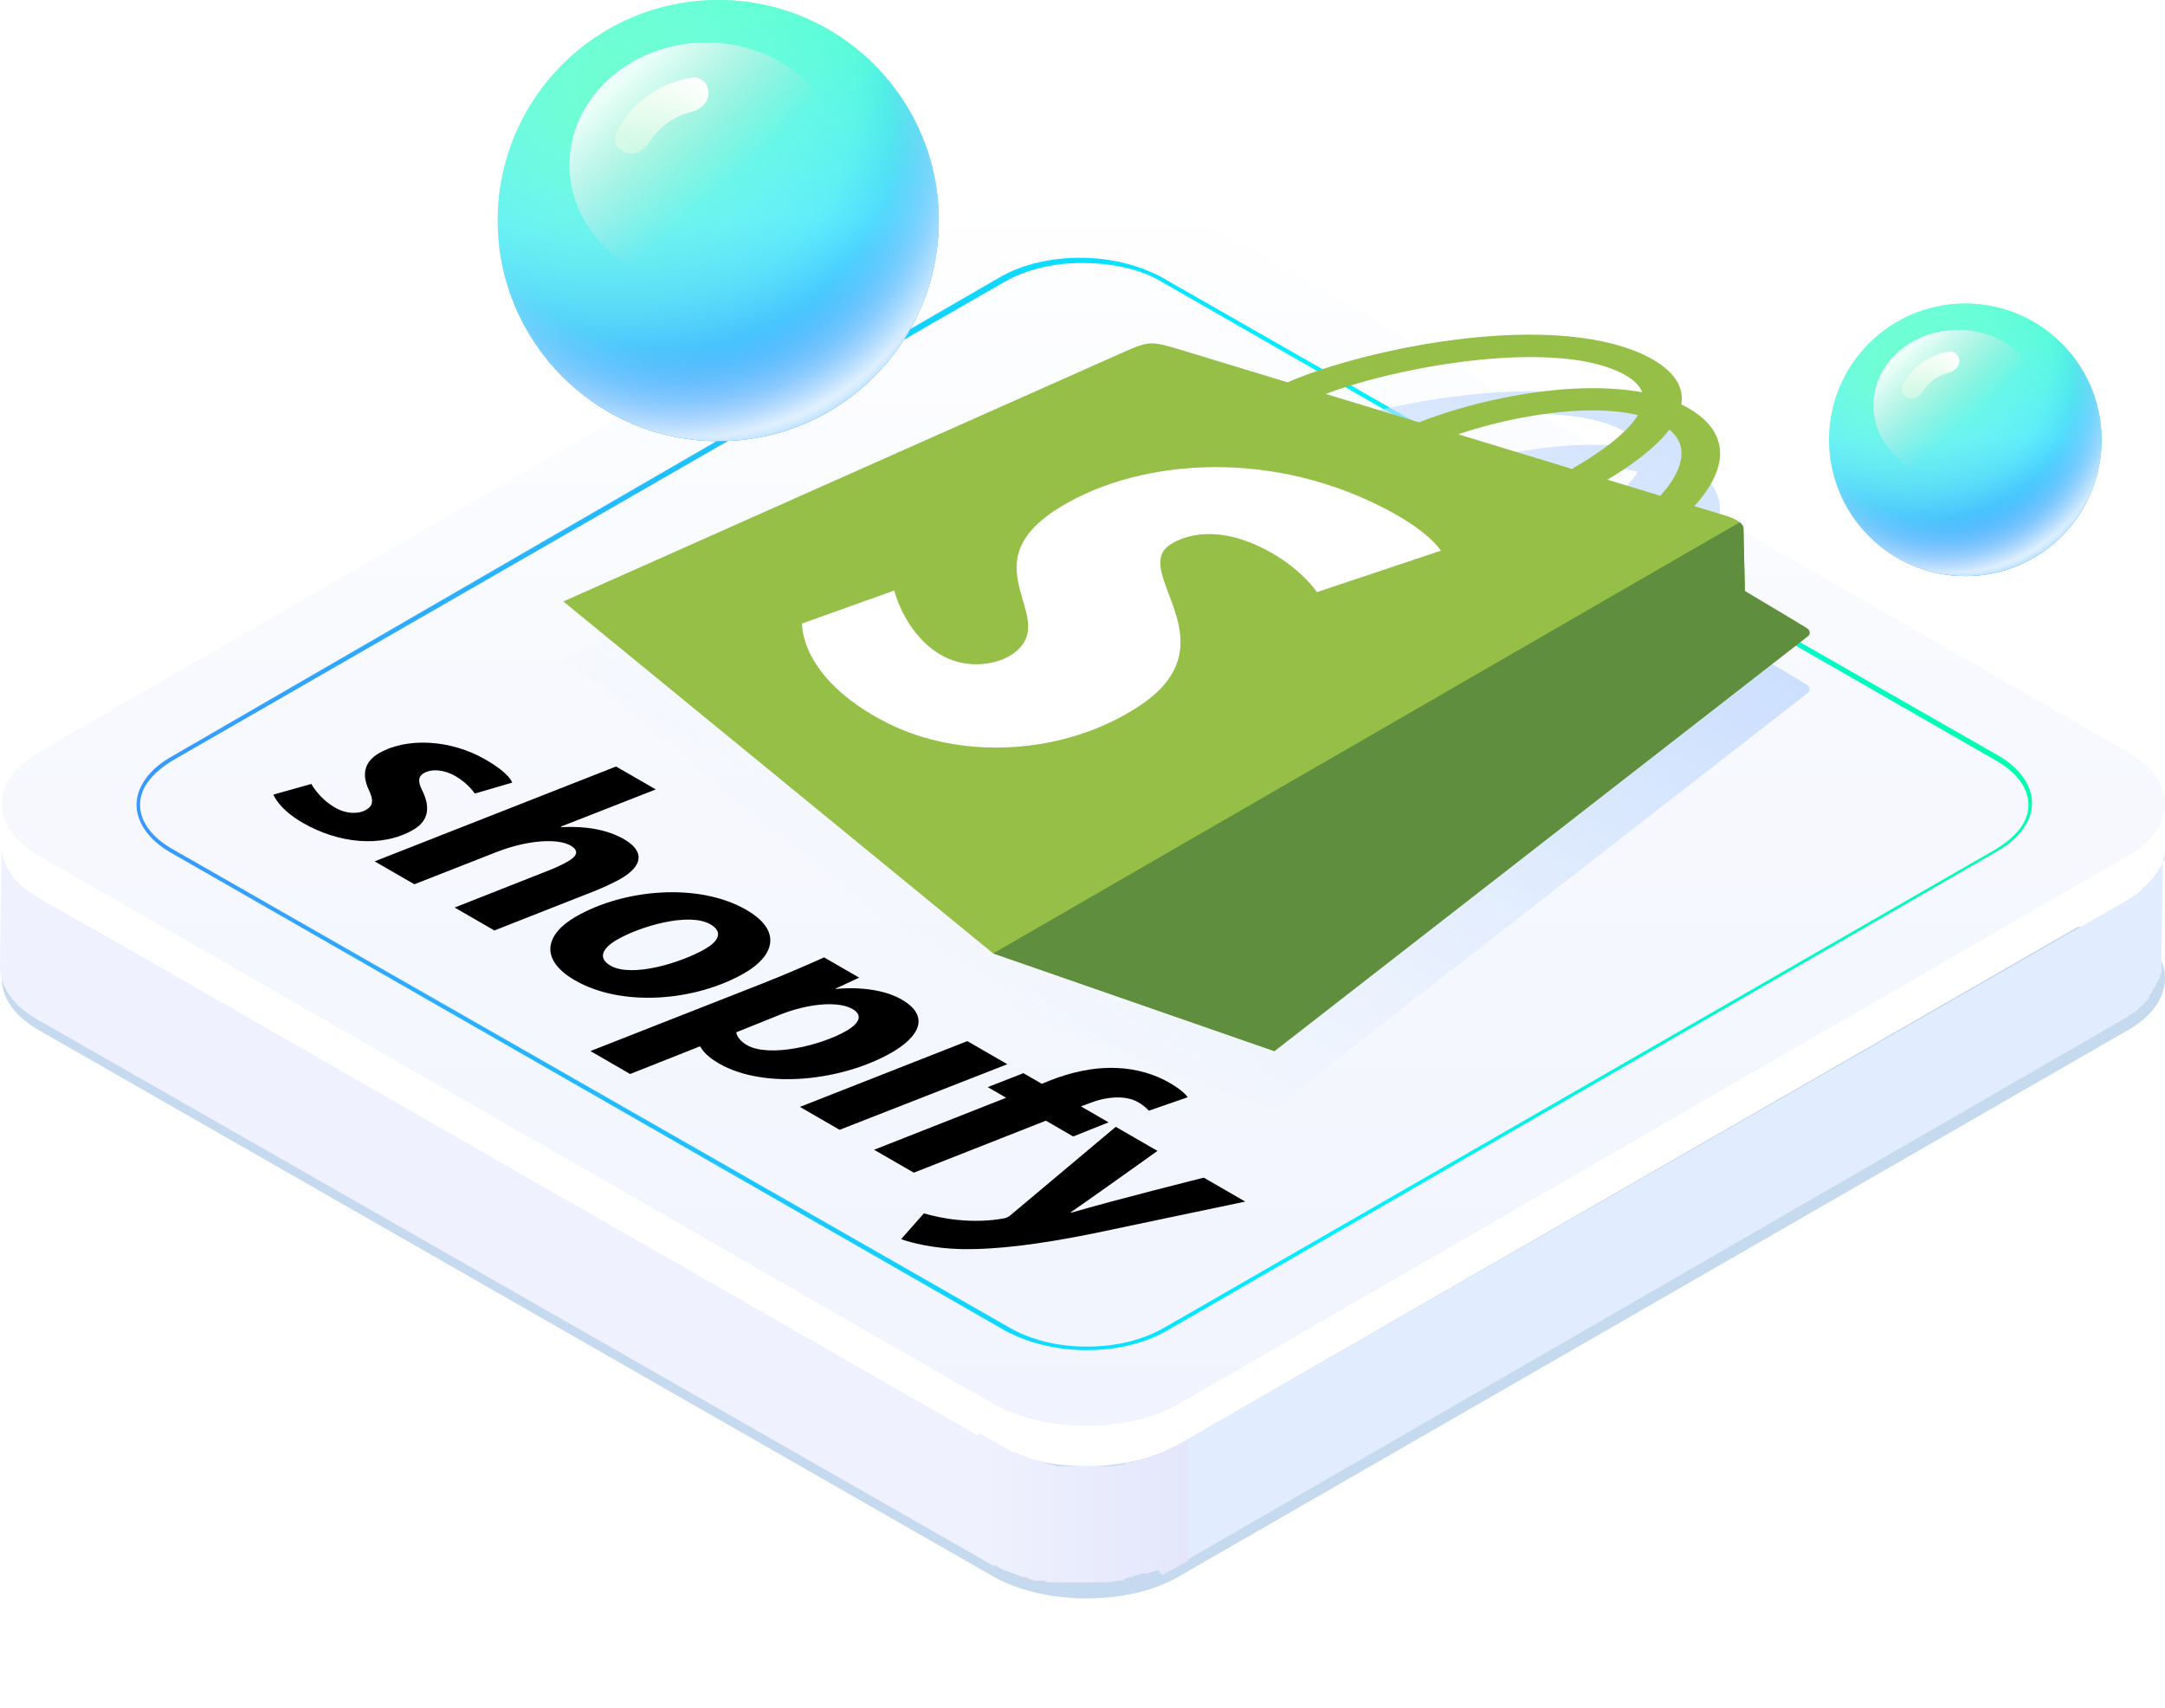 <svg width="535" height="422" viewBox="0 0 535 422" fill="none" xmlns="http://www.w3.org/2000/svg">
<g clip-path="url(#clip0_862_35308)">
<g filter="url(#filter0_f_862_35308)">
<path d="M9.639 254.554C-2.63 247.6 -2.63 235.866 9.639 228.912L244.496 230.215C256.764 223.262 276.92 223.262 289.627 230.215L525.798 228.912C538.066 235.866 538.066 247.6 525.798 254.554L290.941 389.723C278.673 396.677 258.517 396.677 245.81 389.723L9.639 254.554Z" fill="#C5D9EF"/>
</g>
<path d="M535 210.157C535 210.592 535 211.027 535 211.027C535 211.461 535 211.461 535 211.896C535 212.331 535 212.765 534.562 212.765C534.562 213.2 534.562 213.2 534.124 213.634C534.124 214.069 533.686 214.069 533.686 214.504C533.248 214.938 533.248 215.373 532.809 215.808C532.371 216.242 532.371 216.677 531.933 217.111C531.933 217.111 531.933 217.111 531.495 217.546C531.057 217.981 530.619 218.415 530.18 218.85C529.742 219.285 529.304 219.285 529.304 219.719C528.866 220.154 528.866 220.154 528.428 220.588C527.99 221.023 527.551 221.023 527.113 221.458C526.675 221.892 526.237 221.892 525.799 222.327L290.942 357.061L290.504 387.05L525.361 251.447C525.361 251.447 525.799 251.447 525.799 251.012C526.237 251.012 526.237 250.578 526.675 250.578C527.113 250.143 527.551 250.143 527.99 249.708C528.428 249.274 528.428 249.274 528.866 248.839C529.304 248.404 529.742 248.404 529.742 247.97C530.18 247.535 530.619 247.101 531.057 246.666C531.057 246.666 531.057 246.666 531.057 246.231C531.057 245.797 531.495 245.797 531.495 245.362L531.933 244.927C531.933 244.927 531.933 244.927 531.933 244.493C532.371 244.058 532.371 243.624 532.809 243.624C532.809 243.624 532.809 243.624 532.809 243.189C532.809 242.754 533.248 242.754 533.248 242.32C533.248 242.32 533.248 241.885 533.686 241.885C533.686 241.885 533.686 241.885 533.686 241.45C533.686 241.016 533.686 241.016 534.124 240.581V240.147C534.124 239.712 534.124 239.277 534.124 239.277C534.124 238.843 534.124 238.843 534.124 238.408C534.124 238.408 534.124 238.408 534.124 237.973L534.562 207.984C535 209.288 535 209.723 535 210.157Z" fill="#E1EDFF"/>
<path d="M9.64 221.89C3.505 218.413 0.438 213.632 0.438 208.852L0 238.841C0 243.622 3.067 248.402 9.201 251.879L245.811 387.048L246.249 357.059L9.64 221.89Z" fill="#EFF1FE"/>
<path d="M525.798 196.248C538.066 203.202 538.066 214.937 525.798 221.891L290.941 357.059C278.673 364.013 258.517 364.013 245.81 357.059L9.639 221.891C-2.63 214.937 -2.63 203.202 9.639 196.248L244.496 60.645C256.764 53.691 276.92 53.691 289.627 60.645L525.798 196.248Z" fill="white"/>
<path d="M9.639 211.461C-2.63 204.507 -2.63 192.772 9.639 185.818L244.496 50.215C256.764 43.261 276.92 43.261 289.627 50.215L525.798 185.818C538.066 192.772 538.066 204.507 525.798 211.461L290.941 347.064C278.673 354.018 258.517 354.018 245.81 347.064L9.639 211.461Z" fill="url(#paint0_linear_862_35308)"/>
<path d="M268.595 333.589C261.146 333.589 254.136 331.851 248.439 328.809L42.063 210.591C36.805 207.548 33.738 203.202 33.738 198.856C33.738 194.51 36.805 190.163 42.063 187.121L247.125 68.468C252.383 65.426 259.394 63.688 266.842 63.688C274.291 63.688 281.302 65.426 286.998 68.468L493.812 186.686C499.07 189.729 502.137 194.075 502.137 198.421C502.137 202.767 499.07 207.114 493.812 210.156L288.312 328.809C283.054 331.851 276.044 333.589 268.595 333.589ZM267.28 64.991C259.832 64.991 253.259 66.73 248.001 69.772L42.502 187.99C37.682 191.033 34.615 194.51 34.615 198.856C34.615 202.767 37.244 206.679 42.502 209.721L249.316 327.939C254.574 330.982 261.146 332.72 268.595 332.72C276.044 332.72 282.616 330.982 287.874 327.939L493.374 209.721C498.194 206.679 501.261 203.202 501.261 198.856C501.261 194.944 498.632 191.033 493.374 187.99L286.56 69.338C281.302 66.295 274.291 64.991 267.28 64.991Z" fill="url(#paint1_linear_862_35308)"/>
<path d="M287.875 388.786C288.751 388.351 292.694 386.178 293.571 385.743V355.754C292.694 356.189 289.189 357.927 288.313 358.362C287.875 358.362 287.875 358.796 287.436 358.796C286.56 359.231 285.684 359.666 284.807 359.666C284.369 359.666 284.369 360.1 283.931 360.1C283.493 360.1 283.055 360.535 282.178 360.535C281.74 360.535 281.302 360.97 280.864 360.97C280.426 360.97 279.549 361.404 279.111 361.404C278.673 361.404 278.235 361.404 277.797 361.839C276.482 361.839 275.606 362.274 274.291 362.274C273.853 362.274 273.415 362.274 272.977 362.274C272.101 362.274 271.662 362.274 270.786 362.274C270.348 362.274 269.91 362.274 269.472 362.274C269.033 362.274 268.157 362.274 267.719 362.274C267.281 362.274 266.843 362.274 266.404 362.274C265.966 362.274 265.528 362.274 264.652 362.274C264.214 362.274 263.775 362.274 263.337 362.274C262.899 362.274 262.461 362.274 261.585 362.274C261.146 362.274 260.708 362.274 260.27 361.839C259.832 361.839 258.956 361.839 258.517 361.404C258.079 361.404 257.641 361.404 257.203 360.97C256.327 360.97 255.888 360.535 255.012 360.535C254.574 360.535 254.136 360.535 254.136 360.1C252.821 359.666 251.945 359.231 250.63 358.796C250.192 358.796 249.754 358.362 248.878 357.927C248.44 357.927 248.44 357.493 248.001 357.493C247.125 357.058 242.744 354.45 241.867 354.016V384.439C242.744 384.874 246.687 387.047 247.125 387.482C247.563 387.482 247.563 387.916 248.001 387.916C248.44 387.916 248.878 388.351 249.316 388.351C250.63 388.786 251.507 389.22 252.821 389.655C252.821 389.655 252.821 389.655 253.259 389.655C253.698 389.655 253.698 389.655 254.136 390.089C254.574 390.089 255.45 390.524 255.888 390.524H256.327C256.765 390.524 256.765 390.524 257.203 390.524C257.641 390.524 258.079 390.524 258.956 390.959C259.394 390.959 259.394 390.959 259.832 390.959C260.27 390.959 260.27 390.959 260.708 390.959C261.146 390.959 261.585 390.959 262.023 390.959C262.461 390.959 262.461 390.959 262.899 390.959C263.337 390.959 263.337 390.959 263.775 390.959C264.214 390.959 264.652 390.959 265.09 390.959C265.528 390.959 265.528 390.959 265.966 390.959C265.966 390.959 266.404 390.959 266.843 390.959C267.281 390.959 268.157 390.959 268.595 390.959C269.033 390.959 269.033 390.959 269.472 390.959H269.91C270.786 390.959 271.224 390.959 272.101 390.959C272.539 390.959 272.539 390.959 272.977 390.959C272.977 390.959 272.977 390.959 273.415 390.959C274.73 390.959 275.606 390.524 276.92 390.524C277.359 390.524 277.797 390.524 277.797 390.089C278.235 390.089 279.111 389.655 279.549 389.655C279.988 389.655 280.426 389.22 280.864 389.22C281.302 389.22 281.74 388.786 282.617 388.786H283.055H283.493C284.369 388.351 285.246 388.351 286.122 387.916C286.998 389.22 287.436 389.22 287.875 388.786Z" fill="url(#paint2_linear_862_35308)"/>
<path d="M446.64 171.269C447.549 170.578 447.213 169.709 446.513 169.231C445.819 168.757 431.195 160.054 431.195 160.054C431.195 160.054 430.836 145.921 430.836 144.504C430.837 143.088 428.07 141.919 426.861 141.541C426.844 141.538 423.806 140.612 418.69 139.055C420.154 137.455 421.797 135.397 423.042 133.095C427.058 125.671 425.044 119.357 417.232 114.833C417.22 114.826 417.214 114.823 417.203 114.816C416.659 114.502 416.068 114.222 415.478 113.934C415.525 113.64 415.565 113.35 415.588 113.056C415.825 108.983 413.233 105.435 407.84 102.501C397.447 96.835 380.086 95.238 358.965 98.011C344.104 99.962 328.277 104.055 318.167 108.462C302.971 103.838 292.347 100.604 292.109 100.533C284.413 98.215 284.049 98.211 277.764 100.958C273.025 103.039 139.21 162.603 139.21 162.603L245.416 249.566L314.909 273.711C314.909 273.711 445.731 171.961 446.64 171.269ZM410.27 136.493C406.399 135.313 401.995 133.974 397.221 132.52C402.261 129.523 408.771 125.063 412.539 120.135C418.754 125.401 413.852 132.587 410.27 136.493ZM388.419 129.844C379.606 127.161 369.988 124.234 360.342 121.298C370.347 117.913 382.175 115.622 392.181 115.418C395.902 115.341 400.56 115.551 404.761 116.56C401.723 121.542 394.073 126.66 388.419 129.844ZM401.318 106.5C403.743 107.84 405.218 109.294 405.803 110.927C401.654 110.169 396.978 109.821 391.845 109.925C378.541 110.196 362.934 113.527 350.66 118.348C342.651 115.909 334.81 113.527 327.6 111.328C347.31 103.965 385.271 97.757 401.318 106.5Z" fill="url(#paint3_linear_862_35308)"/>
<path d="M446.516 169.235C445.822 168.761 431.199 160.057 431.199 160.057C431.199 160.057 430.84 145.925 430.84 144.508C430.84 143.98 430.458 143.486 429.908 143.055L245.436 249.566L314.919 273.712C314.919 273.712 445.735 171.965 446.644 171.273C447.552 170.581 447.211 169.709 446.516 169.235Z" fill="url(#paint4_linear_862_35308)"/>
<path d="M356.067 150.068L325.421 160.298C325.421 160.298 321.492 154.241 312.406 149.617C299.079 142.838 291.041 147.325 289.184 148.545C279.051 155.183 305.144 172.974 281.406 188.523C262.732 200.755 237.27 201.797 219.152 192.579C197.405 181.514 198.209 168.046 198.209 168.046L220.981 159.904C220.981 159.904 223.764 171.387 233.41 176.295C239.712 179.499 246.651 177.939 249.845 175.847C263.062 167.187 239.058 154.291 260.776 140.062C279.051 128.088 311.631 124.072 341.681 139.364C353.272 145.247 356.067 150.068 356.067 150.068Z" fill="url(#paint5_linear_862_35308)"/>
<path d="M446.64 157.269C447.549 156.578 447.213 155.709 446.513 155.231C445.819 154.757 431.195 146.054 431.195 146.054C431.195 146.054 430.836 131.921 430.836 130.504C430.837 129.088 428.07 127.919 426.861 127.541C426.844 127.538 423.806 126.612 418.69 125.055C420.154 123.455 421.797 121.397 423.042 119.095C427.058 111.671 425.044 105.357 417.232 100.833C417.22 100.826 417.214 100.823 417.203 100.816C416.659 100.502 416.068 100.222 415.478 99.934C415.525 99.64 415.565 99.35 415.588 99.056C415.825 94.983 413.233 91.435 407.84 88.501C397.447 82.835 380.086 81.238 358.965 84.011C344.104 85.962 328.277 90.055 318.167 94.462C302.971 89.838 292.347 86.603 292.109 86.534C284.413 84.215 284.049 84.211 277.764 86.958C273.025 89.039 139.21 148.603 139.21 148.603L245.416 235.566L314.909 259.711C314.909 259.711 445.731 157.961 446.64 157.269ZM410.27 122.493C406.399 121.313 401.995 119.974 397.221 118.52C402.261 115.523 408.771 111.063 412.539 106.135C418.754 111.401 413.852 118.587 410.27 122.493ZM388.419 115.844C379.606 113.161 369.988 110.234 360.342 107.298C370.347 103.913 382.175 101.622 392.181 101.418C395.902 101.341 400.56 101.551 404.761 102.56C401.723 107.542 394.073 112.66 388.419 115.844ZM401.318 92.5C403.743 93.84 405.218 95.294 405.803 96.927C401.654 96.169 396.978 95.821 391.845 95.925C378.541 96.196 362.934 99.527 350.66 104.348C342.651 101.909 334.81 99.527 327.6 97.328C347.31 89.965 385.271 83.757 401.318 92.5Z" fill="#95BF47"/>
<path d="M446.516 155.235C445.822 154.761 431.199 146.057 431.199 146.057C431.199 146.057 430.84 131.925 430.84 130.508C430.84 129.98 430.458 129.486 429.908 129.055L245.436 235.566L314.919 259.712C314.919 259.712 445.735 157.965 446.644 157.273C447.552 156.581 447.211 155.709 446.516 155.235Z" fill="#5E8E3E"/>
<path d="M356.067 136.068L325.421 146.298C325.421 146.298 321.492 140.241 312.406 135.617C299.079 128.838 291.041 133.325 289.184 134.545C279.051 141.183 305.144 158.974 281.406 174.523C262.732 186.755 237.27 187.797 219.152 178.579C197.405 167.514 198.209 154.046 198.209 154.046L220.981 145.904C220.981 145.904 223.764 157.387 233.41 162.295C239.712 165.499 246.651 163.939 249.845 161.847C263.062 153.187 239.058 140.291 260.776 126.062C279.051 114.088 311.631 110.072 341.681 125.364C353.272 131.247 356.067 136.068 356.067 136.068Z" fill="white"/>
<path d="M104.456 195.543C103.317 193.327 103.177 191.931 104.741 191.028C106.732 189.878 109.788 190.166 112.562 191.767C115.792 193.632 117.325 196.077 117.325 196.077L126.568 193.367C126.568 193.367 126.112 191.215 119.957 187.661C111.39 182.715 100.548 182.12 93.651 186.101C89.74 188.359 89.526 191.684 91.093 195.05C92.374 197.758 92.231 199.073 90.455 200.098C88.606 201.165 85.62 201.165 82.848 199.565C78.717 197.18 76.949 193.695 76.949 193.695L67.564 196.323C67.564 196.323 68.751 199.799 74.815 203.301C83.632 208.391 94.296 209.54 102.117 205.025C106.306 202.603 106.094 199.033 104.456 195.543Z" fill="black"/>
<path d="M154.222 207.362C149.885 204.858 144.41 204.078 138.654 204.365L138.583 204.242L162.043 195.047L152.231 189.383L92.584 212.82L102.396 218.485L122.798 210.481C130.548 207.484 137.868 207.115 140.998 208.922C143.201 210.194 142.562 211.549 140.429 212.781C139.078 213.561 137.299 214.423 135.665 215.039L112.348 224.233L122.16 229.898L146.26 220.416C148.821 219.431 151.664 218.119 153.371 217.133C158.914 213.928 159.34 210.317 154.222 207.362Z" fill="black"/>
<path d="M184.437 224.809C172.634 217.994 154.152 219.638 142.28 226.492C134.674 230.883 133.251 237.121 142.068 242.212C153.656 248.902 171.855 247.425 184.013 240.406C191.05 236.343 193.608 230.103 184.437 224.809ZM150.88 238.601C147.538 236.671 148.96 234.209 152.515 232.156C158.131 228.914 170.218 225.302 175.549 228.381C179.033 230.392 177.182 232.772 174.267 234.455C168.226 237.943 156.071 241.598 150.88 238.601Z" fill="black"/>
<path d="M222.828 246.972C216.205 243.149 206.617 244.345 206.617 244.345L206.477 244.263L212.307 241.555L203.633 236.547C199.652 238.354 193.466 241.02 188.633 242.91L145.906 259.696L155.718 265.361L172.921 258.546L173.136 258.67C173.136 258.67 173.87 260.571 177.616 262.734C189.132 269.383 208.468 266.92 220.413 260.024C227.022 256.208 230.008 251.117 222.828 246.972ZM184.58 258.218C182.033 256.748 181.947 255.057 181.947 255.057L192.754 250.706C200.006 247.834 207.258 247.34 210.671 249.311C213.657 251.035 211.808 253.169 209.177 254.688C202.849 258.341 190.054 261.379 184.58 258.218Z" fill="black"/>
<path d="M197.663 273.488L207.472 279.152L248.92 262.941L239.036 257.235L197.663 273.488Z" fill="black"/>
<path d="M273.945 277.306L267.12 273.365L269.11 272.625C273.021 271.025 277.998 270.45 281.268 272.338C283.014 273.346 283.897 274.431 283.897 274.431L293.495 271.107C293.495 271.107 292.642 269.629 289.014 267.535C285.531 265.524 281.054 264.089 276.148 263.882C269.962 263.595 264.276 265.072 259.37 267.002L257.451 267.783L252.9 265.155L244.083 268.604L248.635 271.232L216.003 284.079L225.815 289.744L258.447 276.896L265.2 280.796L273.945 277.306Z" fill="black"/>
<path d="M297.475 290.975C297.475 290.975 275.89 296.355 264.701 299.635L264.558 299.552C267.088 297.876 286.027 284.366 286.027 284.366L275.718 278.414L249.702 300.251C249.136 300.744 248.636 300.95 247.853 301.072C244.51 301.686 240.458 301.811 236.618 301.4C233.42 301.113 230.506 300.415 228.302 299.8L222.685 306.162C225.102 307.066 230.86 308.501 237.614 308.624C246.288 308.789 256.88 307.434 269.961 304.806L307.713 296.884L297.477 290.974L297.475 290.975Z" fill="black"/>
<circle cx="485.667" cy="108.667" r="33.667" fill="url(#paint6_linear_862_35308)"/>
<circle cx="485.667" cy="108.667" r="33.667" fill="url(#paint7_radial_862_35308)"/>
<circle cx="485.667" cy="108.667" r="33.667" fill="url(#paint8_radial_862_35308)"/>
<circle cx="485.667" cy="108.667" r="33.667" fill="url(#paint9_radial_862_35308)"/>
<circle cx="485.667" cy="108.667" r="33.667" fill="url(#paint10_radial_862_35308)"/>
<g style="mix-blend-mode:lighten">
<ellipse cx="483.843" cy="100.151" rx="20.89" ry="18.659" fill="url(#paint11_linear_862_35308)"/>
</g>
<g style="mix-blend-mode:lighten">
<path d="M471.628 98.317C470.277 97.897 469.503 96.447 470.14 95.183C471.249 92.984 472.872 91.07 474.888 89.612C476.904 88.154 479.23 87.211 481.666 86.846C483.066 86.637 484.201 87.825 484.176 89.241C484.152 90.656 482.969 91.752 481.591 92.076C480.266 92.386 479.008 92.958 477.892 93.765C476.776 94.572 475.84 95.588 475.13 96.749C474.391 97.956 472.98 98.737 471.628 98.317Z" fill="url(#paint12_linear_862_35308)"/>
</g>
<circle cx="177.5" cy="54.5" r="54.5" fill="url(#paint13_linear_862_35308)"/>
<circle cx="177.5" cy="54.5" r="54.5" fill="url(#paint14_radial_862_35308)"/>
<circle cx="177.5" cy="54.5" r="54.5" fill="url(#paint15_radial_862_35308)"/>
<circle cx="177.5" cy="54.5" r="54.5" fill="url(#paint16_radial_862_35308)"/>
<circle cx="177.5" cy="54.5" r="54.5" fill="url(#paint17_radial_862_35308)"/>
<g style="mix-blend-mode:lighten">
<ellipse cx="174.545" cy="40.713" rx="33.816" ry="30.205" fill="url(#paint18_linear_862_35308)"/>
</g>
<g style="mix-blend-mode:lighten">
<path d="M154.775 37.744C152.587 37.065 151.335 34.717 152.366 32.671C154.161 29.111 156.789 26.012 160.052 23.652C163.315 21.291 167.081 19.765 171.024 19.175C173.29 18.836 175.128 20.76 175.088 23.051C175.049 25.342 173.133 27.116 170.903 27.64C168.759 28.144 166.722 29.068 164.915 30.375C163.109 31.681 161.593 33.327 160.444 35.205C159.248 37.16 156.964 38.424 154.775 37.744Z" fill="url(#paint19_linear_862_35308)"/>
</g>
</g>
<defs>
<filter id="filter0_f_862_35308" x="-10.562" y="214" width="556.562" height="191.938" filterUnits="userSpaceOnUse" color-interpolation-filters="sRGB">
<feFlood flood-opacity="0" result="BackgroundImageFix"/>
<feBlend mode="normal" in="SourceGraphic" in2="BackgroundImageFix" result="shape"/>
<feGaussianBlur stdDeviation="5.5" result="effect1_foregroundBlur_862_35308"/>
</filter>
<linearGradient id="paint0_linear_862_35308" x1="267.84" y1="352.232" x2="267.84" y2="44.998" gradientUnits="userSpaceOnUse">
<stop stop-color="#F1F4FE"/>
<stop offset="0.58" stop-color="#F7F9FE"/>
<stop offset="1" stop-color="white"/>
</linearGradient>
<linearGradient id="paint1_linear_862_35308" x1="33.384" y1="198.619" x2="502.289" y2="198.619" gradientUnits="userSpaceOnUse">
<stop stop-color="#3A98FF"/>
<stop offset="0.628" stop-color="#00F0FF"/>
<stop offset="1" stop-color="#00FFAC"/>
</linearGradient>
<linearGradient id="paint2_linear_862_35308" x1="242.582" y1="373.936" x2="293.464" y2="373.936" gradientUnits="userSpaceOnUse">
<stop stop-color="#EFF1FE"/>
<stop offset="1" stop-color="#E4E7FB"/>
</linearGradient>
<linearGradient id="paint3_linear_862_35308" x1="417.62" y1="108.137" x2="313.328" y2="288.776" gradientUnits="userSpaceOnUse">
<stop stop-color="#C3DAFD" stop-opacity="0.76"/>
<stop offset="1" stop-color="#E1EDFF" stop-opacity="0"/>
</linearGradient>
<linearGradient id="paint4_linear_862_35308" x1="457.737" y1="159.122" x2="365.498" y2="318.884" gradientUnits="userSpaceOnUse">
<stop stop-color="#C3DAFD" stop-opacity="0.76"/>
<stop offset="1" stop-color="#E1EDFF" stop-opacity="0"/>
</linearGradient>
<linearGradient id="paint5_linear_862_35308" x1="326.578" y1="130.513" x2="272.798" y2="223.663" gradientUnits="userSpaceOnUse">
<stop stop-color="#C3DAFD" stop-opacity="0.76"/>
<stop offset="1" stop-color="#E1EDFF" stop-opacity="0"/>
</linearGradient>
<linearGradient id="paint6_linear_862_35308" x1="485.667" y1="75" x2="485.667" y2="142.333" gradientUnits="userSpaceOnUse">
<stop stop-color="#40FFC6"/>
<stop offset="0.493" stop-color="#4AE6FF"/>
<stop offset="1" stop-color="#2595FF"/>
</linearGradient>
<radialGradient id="paint7_radial_862_35308" cx="0" cy="0" r="1" gradientUnits="userSpaceOnUse" gradientTransform="translate(471.839 88.226) rotate(62.622) scale(75.826)">
<stop offset="0.462" stop-color="#2AA8FF" stop-opacity="0"/>
<stop offset="0.895" stop-color="#2595FF"/>
</radialGradient>
<radialGradient id="paint8_radial_862_35308" cx="0" cy="0" r="1" gradientUnits="userSpaceOnUse" gradientTransform="translate(469.435 89.429) rotate(56.626) scale(90.708)">
<stop stop-color="#6EFFCE"/>
<stop offset="0.57" stop-color="#A5FFFD" stop-opacity="0"/>
</radialGradient>
<radialGradient id="paint9_radial_862_35308" cx="0" cy="0" r="1" gradientUnits="userSpaceOnUse" gradientTransform="translate(479.054 95.441) rotate(63.435) scale(48.359)">
<stop offset="0.672" stop-color="#9EC6FD" stop-opacity="0"/>
<stop offset="1" stop-color="white"/>
</radialGradient>
<radialGradient id="paint10_radial_862_35308" cx="0" cy="0" r="1" gradientUnits="userSpaceOnUse" gradientTransform="translate(482.027 101.387) rotate(62.038) scale(41.722)">
<stop offset="0.961" stop-color="#2AA8FF" stop-opacity="0"/>
<stop offset="1" stop-color="#058AFF" stop-opacity="0.26"/>
</radialGradient>
<linearGradient id="paint11_linear_862_35308" x1="471.906" y1="86.307" x2="486.967" y2="103.034" gradientUnits="userSpaceOnUse">
<stop stop-color="white" stop-opacity="0.86"/>
<stop offset="1" stop-color="#D9D9D9" stop-opacity="0"/>
</linearGradient>
<linearGradient id="paint12_linear_862_35308" x1="483.847" y1="88.195" x2="474.747" y2="98.659" gradientUnits="userSpaceOnUse">
<stop stop-color="white"/>
<stop offset="1" stop-color="#FFFFE9" stop-opacity="0.38"/>
</linearGradient>
<linearGradient id="paint13_linear_862_35308" x1="177.5" y1="0" x2="177.5" y2="109" gradientUnits="userSpaceOnUse">
<stop stop-color="#40FFC6"/>
<stop offset="0.493" stop-color="#4AE6FF"/>
<stop offset="1" stop-color="#2595FF"/>
</linearGradient>
<radialGradient id="paint14_radial_862_35308" cx="0" cy="0" r="1" gradientUnits="userSpaceOnUse" gradientTransform="translate(155.116 21.411) rotate(62.622) scale(122.749)">
<stop offset="0.462" stop-color="#2AA8FF" stop-opacity="0"/>
<stop offset="0.895" stop-color="#2595FF"/>
</radialGradient>
<radialGradient id="paint15_radial_862_35308" cx="0" cy="0" r="1" gradientUnits="userSpaceOnUse" gradientTransform="translate(151.223 23.357) rotate(56.626) scale(146.839)">
<stop stop-color="#6EFFCE"/>
<stop offset="0.57" stop-color="#A5FFFD" stop-opacity="0"/>
</radialGradient>
<radialGradient id="paint16_radial_862_35308" cx="0" cy="0" r="1" gradientUnits="userSpaceOnUse" gradientTransform="translate(166.795 33.089) rotate(63.435) scale(78.283)">
<stop offset="0.672" stop-color="#9EC6FD" stop-opacity="0"/>
<stop offset="1" stop-color="white"/>
</radialGradient>
<radialGradient id="paint17_radial_862_35308" cx="0" cy="0" r="1" gradientUnits="userSpaceOnUse" gradientTransform="translate(171.608 42.716) rotate(62.038) scale(67.54)">
<stop offset="0.961" stop-color="#2AA8FF" stop-opacity="0"/>
<stop offset="1" stop-color="#058AFF" stop-opacity="0.26"/>
</radialGradient>
<linearGradient id="paint18_linear_862_35308" x1="155.221" y1="18.303" x2="179.602" y2="45.38" gradientUnits="userSpaceOnUse">
<stop stop-color="white" stop-opacity="0.86"/>
<stop offset="1" stop-color="#D9D9D9" stop-opacity="0"/>
</linearGradient>
<linearGradient id="paint19_linear_862_35308" x1="174.555" y1="21.358" x2="159.825" y2="38.297" gradientUnits="userSpaceOnUse">
<stop stop-color="white"/>
<stop offset="1" stop-color="#FFFFE9" stop-opacity="0.38"/>
</linearGradient>
<clipPath id="clip0_862_35308">
<rect width="535" height="422" fill="white"/>
</clipPath>
</defs>
</svg>
